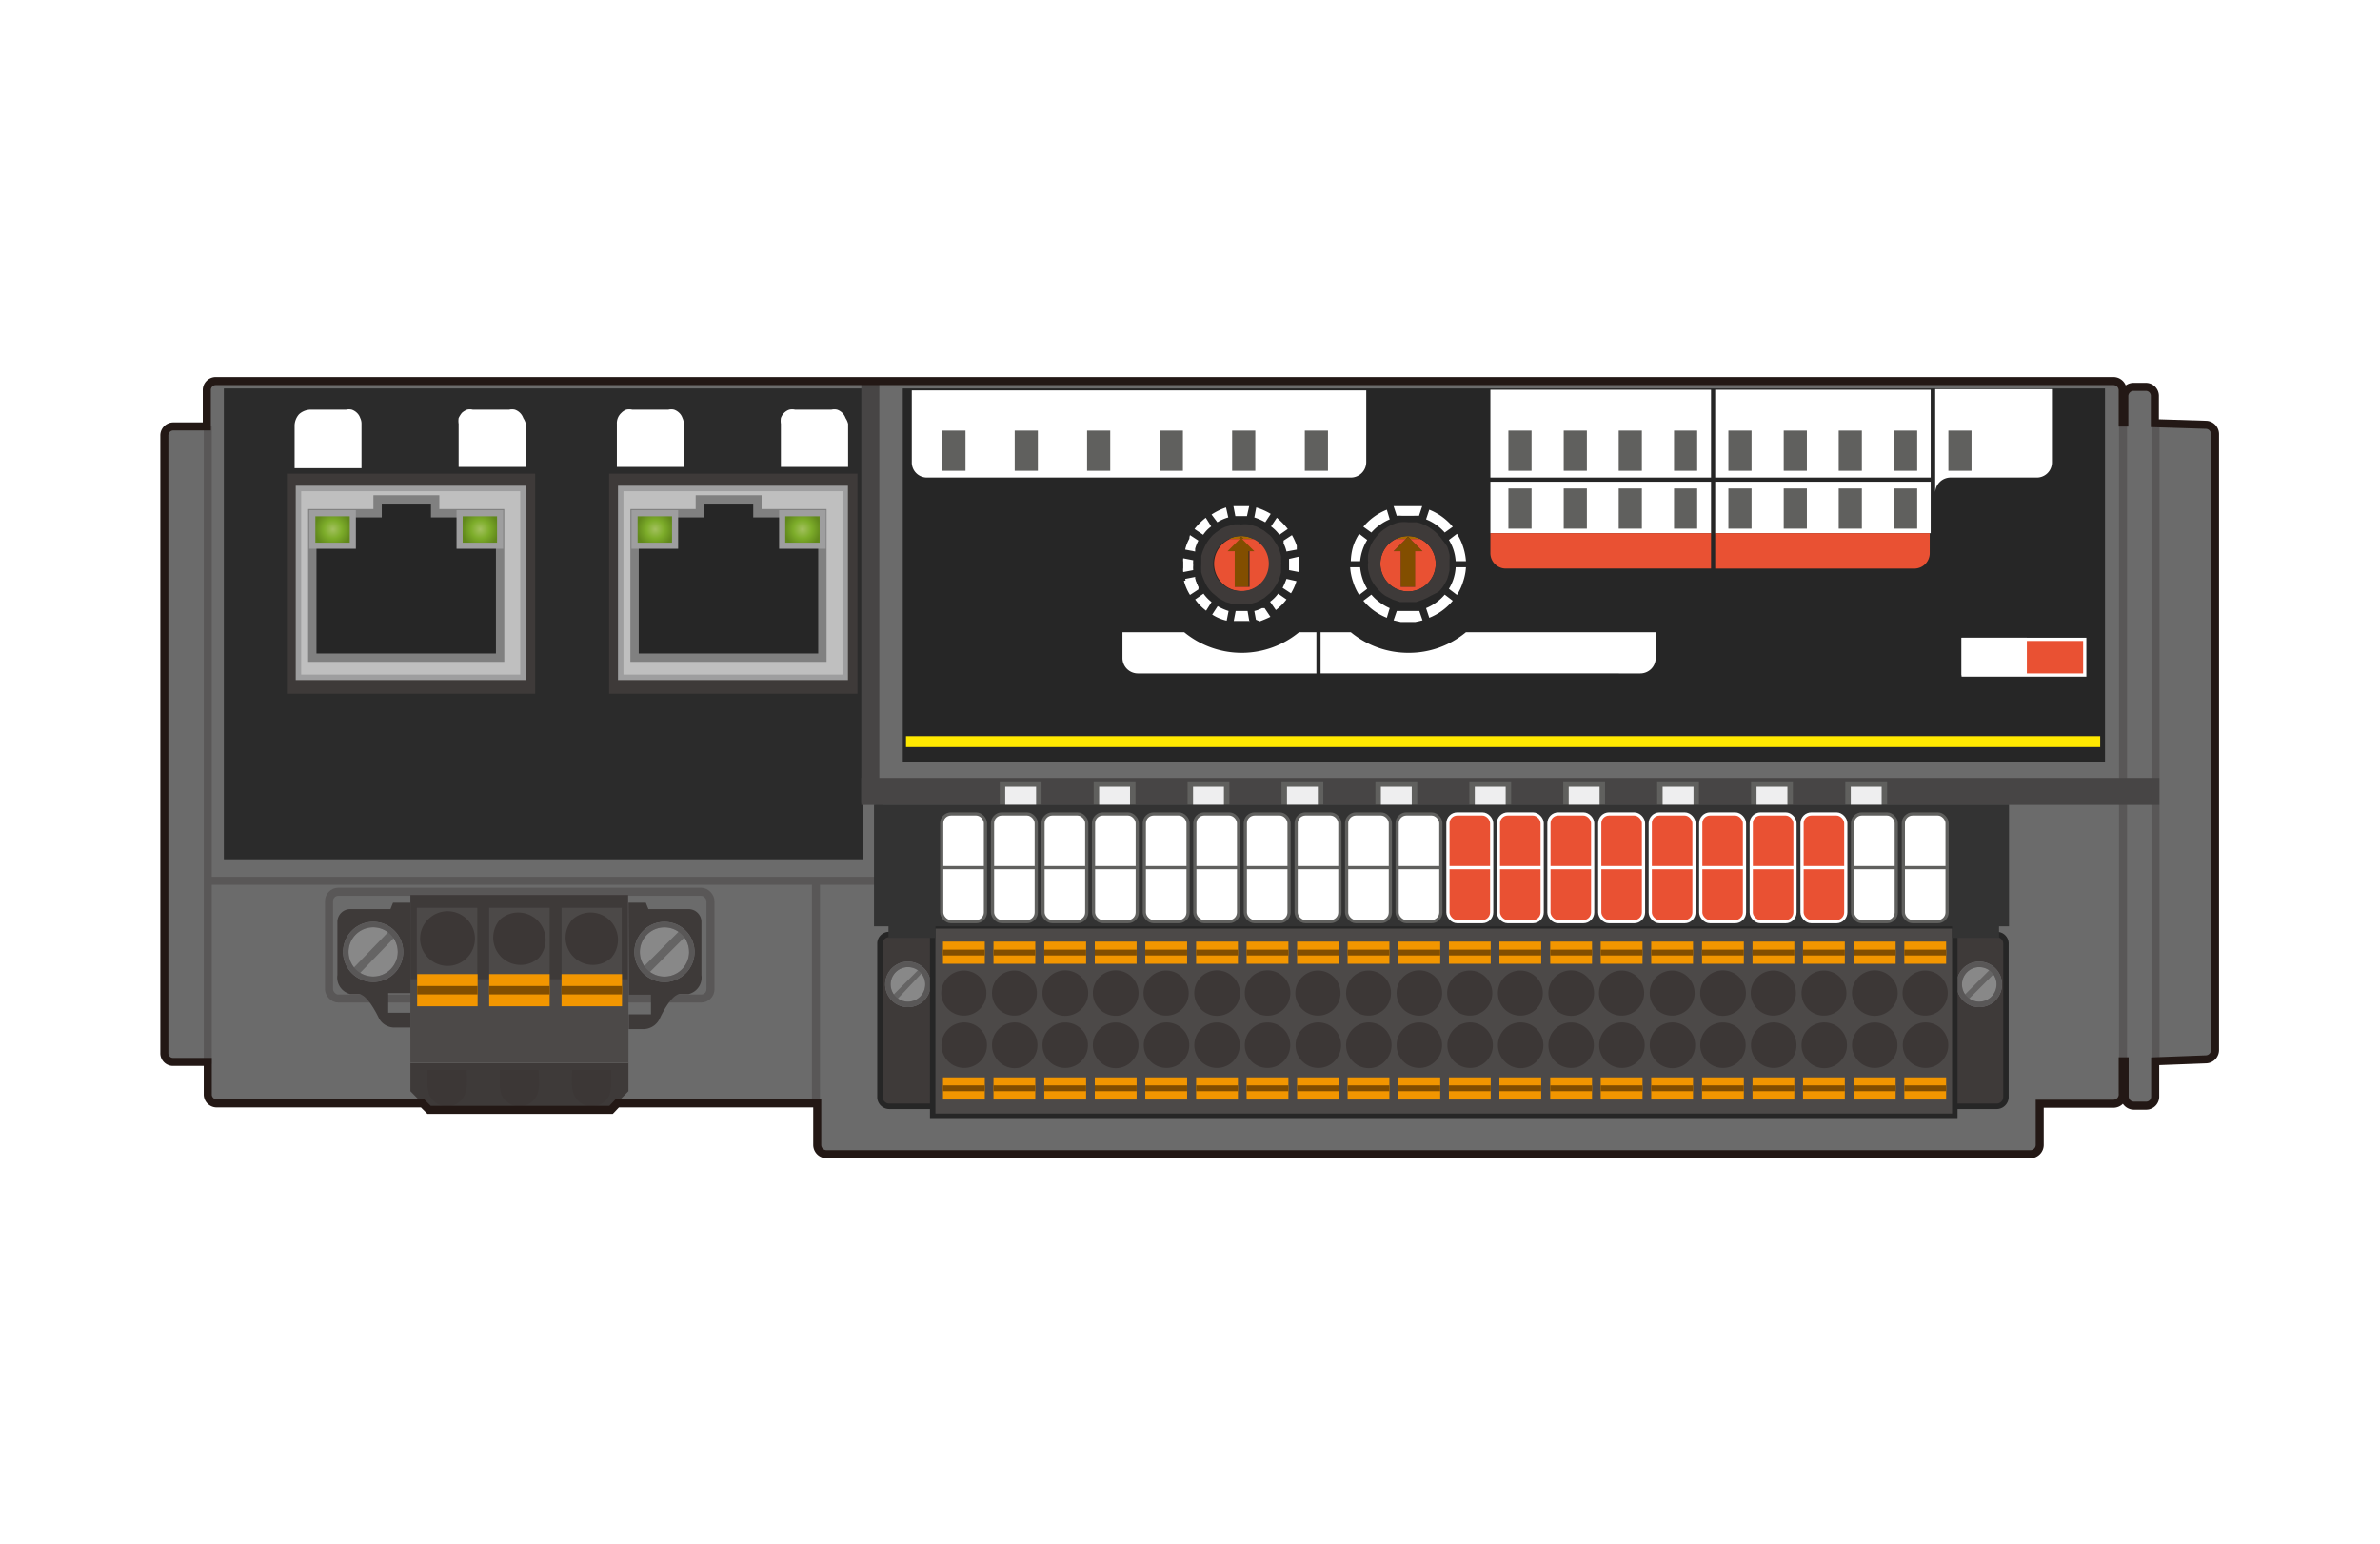 <svg xmlns="http://www.w3.org/2000/svg" xmlns:xlink="http://www.w3.org/1999/xlink" width="74" height="48" viewBox="0 0 74 48"><defs><style>.a,.af,.ai{fill:#fff;}.b{fill:#6b6b6b;}.b,.p,.r,.s,.t,.u{stroke:#9e9e9f;}.b,.p{stroke-width:0.17px;}.c,.g{fill:#3e3a39;}.c,.w{stroke:#262626;}.c,.k,.m,.w,.y,.z{stroke-width:0.17px;}.ah,.d,.m,.x{fill:none;}.d,.m{stroke:#595757;}.d,.x{stroke-width:0.25px;}.e{fill:#2b2b2b;}.f,.q{fill:#262626;}.h{fill:url(#a);}.i,.w{fill:#4c4948;}.j{fill:#3c3736;}.k{fill:#888;stroke:#717071;}.l{fill:#656464;}.n{fill:#f29600;}.o{fill:#824e00;}.p{fill:#bfbfbf;}.q{stroke:gray;stroke-width:0.26px;}.r,.s,.t,.u{stroke-width:0.19px;}.r{fill:url(#b);}.s{fill:url(#c);}.t{fill:url(#d);}.u{fill:url(#e);}.v{fill:#474545;}.x{stroke:#231815;}.y{fill:#eeeeef;}.af,.y{stroke:#60605e;}.z{fill:#333;stroke:#333;}.aa{fill:#ffe900;}.ab{fill:#231815;}.ac{fill:#ab6a00;}.ad,.ag{fill:#e95133;}.ae{fill:#60605e;}.af,.ag,.ah,.ai{stroke-width:0.1px;}.ag,.ah,.ai{stroke:#fff;}</style><linearGradient id="a" x1="-35.39" y1="193.92" x2="-33.73" y2="193.92" gradientTransform="translate(-177.77 -2.24) rotate(-90)" gradientUnits="userSpaceOnUse"><stop offset="0" stop-color="#888"/><stop offset="0.14" stop-color="#656464"/><stop offset="1" stop-color="#595757"/></linearGradient><radialGradient id="b" cx="-927.25" cy="239.06" r="0.57" gradientTransform="translate(-224.13 -910.79) rotate(-90)" gradientUnits="userSpaceOnUse"><stop offset="0.01" stop-color="#a2c05d"/><stop offset="0.5" stop-color="#7dad2a"/><stop offset="1" stop-color="#61881c"/></radialGradient><radialGradient id="c" cx="-927.25" cy="234.48" r="0.57" xlink:href="#b"/><radialGradient id="d" cx="-927.25" cy="249.08" r="0.57" xlink:href="#b"/><radialGradient id="e" cx="-927.25" cy="244.5" r="0.57" xlink:href="#b"/></defs><title>cc-link_ie_safety_rio2</title><rect class="a" width="74" height="48"/><path class="b" d="M68.6,13.21,67,13.16v-.84a.28.28,0,0,0-.28-.29h-.39a.29.29,0,0,0-.28.29v.82H66v-1a.29.29,0,0,0-.29-.29h-59a.28.28,0,0,0-.28.29v1.12H5.39a.28.28,0,0,0-.28.29V32.74a.27.27,0,0,0,.28.28H6.46v1a.28.28,0,0,0,.28.29h6.4l.2.2H19l.19-.2h6.22v1.29a.29.29,0,0,0,.29.29H63.14a.29.29,0,0,0,.28-.29V34.32h2.3A.29.29,0,0,0,66,34V33h.06v1.09a.29.29,0,0,0,.28.29h.39a.28.28,0,0,0,.28-.29V33l1.58-.06a.29.29,0,0,0,.28-.29V13.5A.29.29,0,0,0,68.6,13.21Z"/><path class="c" d="M28.94,34.4H27.65a.29.29,0,0,1-.29-.28V29.34a.28.28,0,0,1,.29-.28h1.29"/><path class="c" d="M60.79,34.4h1.3a.29.29,0,0,0,.28-.28V29.34a.28.28,0,0,0-.28-.28h-1.3"/><rect class="d" x="10.23" y="27.73" width="11.86" height="3.32" rx="0.29" ry="0.29"/><rect class="e" x="6.96" y="12.08" width="19.87" height="14.64"/><rect class="f" x="28.07" y="12.08" width="37.38" height="11.6"/><polygon class="g" points="19.54 33.93 18.96 34.52 13.34 34.52 12.76 33.93 12.76 33.05 19.54 33.05 19.54 33.93"/><rect class="g" x="12.76" y="27.83" width="6.77" height="3.05"/><path class="g" d="M12.76,28.07h-.54l-.08.2H10.88a.4.4,0,0,0-.39.4v1.65a.53.53,0,0,0,.4.59h.26c.29,0,.64.77.64.77a.55.55,0,0,0,.51.27h.46v-.46h-.69v-.61h.69"/><rect class="h" x="12.76" y="31.49" width="6.77" height="1.56"/><polygon class="i" points="14.84 28.23 12.96 28.23 12.96 30.45 12.76 30.45 12.76 33.05 19.54 33.05 19.54 30.45 19.33 30.45 19.33 28.23 17.46 28.23 17.46 30.45 17.09 30.45 17.09 28.23 15.21 28.23 15.21 30.45 14.84 30.45 14.84 28.23"/><path class="j" d="M13.31,28.59a.85.85,0,1,1,0,1.19A.84.84,0,0,1,13.31,28.59Z"/><path class="k" d="M11,29a.85.85,0,1,1,0,1.2A.85.85,0,0,1,11,29Z"/><path class="l" d="M12.32,29.09l-.08-.1-.1-.08L11,30.09l.08.1.1.08Z"/><path class="m" d="M11,29a.85.85,0,1,1,0,1.2A.85.85,0,0,1,11,29Z"/><path class="g" d="M19.54,28.07h.54l.08.2h1.26a.4.4,0,0,1,.39.4v1.65a.53.53,0,0,1-.4.59h-.26c-.3,0-.64.77-.64.77A.57.57,0,0,1,20,32h-.45v-.46h.69v-.61h-.69"/><path class="k" d="M20.06,29a.85.85,0,1,0,1.2,0A.85.85,0,0,0,20.06,29Z"/><path class="l" d="M20.16,30.27l-.1-.08-.08-.1,1.18-1.18.1.08.08.1Z"/><path class="m" d="M20.06,29a.85.85,0,1,0,1.2,0A.85.85,0,0,0,20.06,29Z"/><path class="k" d="M27.79,30.17a.62.62,0,0,0,.88.88.62.62,0,1,0-.88-.88Z"/><path class="l" d="M27.87,31.1l-.08-.05a.35.35,0,0,1-.05-.08l.85-.85.08.05a.35.35,0,0,1,0,.08Z"/><path class="m" d="M27.79,30.17a.62.62,0,0,0,.88.88.62.62,0,1,0-.88-.88Z"/><path class="k" d="M61.1,30.17a.62.62,0,0,0,.88.88.62.62,0,1,0-.88-.88Z"/><path class="l" d="M61.18,31.1l-.08-.05a.35.35,0,0,1-.05-.08l.85-.85.08.05a.35.35,0,0,1,.05.08Z"/><path class="m" d="M61.1,30.17a.62.62,0,0,0,.88.88.62.62,0,1,0-.88-.88Z"/><rect class="n" x="12.97" y="30.29" width="1.88" height="1"/><rect class="o" x="12.97" y="30.66" width="1.88" height="0.26"/><path class="j" d="M15.55,28.59a.85.85,0,0,1,1.2,1.2.85.85,0,0,1-1.2-1.2Z"/><rect class="n" x="15.21" y="30.29" width="1.88" height="1"/><rect class="o" x="15.21" y="30.66" width="1.88" height="0.26"/><path class="j" d="M17.8,28.59a.85.85,0,0,1,1.2,1.2.85.85,0,0,1-1.2-1.2Z"/><rect class="n" x="17.46" y="30.29" width="1.88" height="1"/><rect class="o" x="17.46" y="30.66" width="1.88" height="0.26"/><path class="j" d="M16.75,33.27c0,.31.08.7-.17.95a.6.6,0,0,1-.86,0c-.16-.15-.14-.23-.18-.43v-.52Z"/><path class="j" d="M14.51,33.27c0,.31.07.7-.18.95a.6.6,0,0,1-.86,0c-.15-.15-.14-.23-.18-.43v-.52Z"/><path class="j" d="M17.79,33.27c0,.31-.07.7.18.95a.6.6,0,0,0,.86,0c.15-.15.14-.23.17-.43v-.52Z"/><rect class="g" x="8.92" y="14.73" width="7.72" height="6.84"/><rect class="p" x="9.28" y="15.19" width="6.98" height="5.87"/><polygon class="q" points="11.74 15.53 11.74 15.96 9.71 15.96 9.71 20.45 15.55 20.45 15.55 15.96 13.53 15.96 13.53 15.53 11.74 15.53"/><rect class="r" x="14.29" y="15.96" width="1.26" height="1.01"/><rect class="s" x="9.71" y="15.96" width="1.26" height="1.01"/><rect class="g" x="18.94" y="14.73" width="7.72" height="6.84"/><rect class="p" x="19.3" y="15.19" width="6.98" height="5.87"/><polygon class="q" points="21.76 15.53 21.76 15.96 19.73 15.96 19.73 20.45 25.57 20.45 25.57 15.96 23.55 15.96 23.55 15.53 21.76 15.53"/><rect class="t" x="24.32" y="15.96" width="1.26" height="1.01"/><rect class="u" x="19.73" y="15.96" width="1.26" height="1.01"/><line class="d" x1="6.46" y1="13.24" x2="6.46" y2="33.08"/><polyline class="d" points="6.51 27.39 27.34 27.39 27.34 24.98"/><line class="d" x1="25.37" y1="27.4" x2="25.37" y2="34.32"/><line class="d" x1="66.01" y1="13.13" x2="66.01" y2="32.97"/><line class="d" x1="67.02" y1="13.14" x2="67.02" y2="32.97"/><rect class="v" x="26.78" y="11.8" width="0.56" height="13.17"/><rect class="v" x="26.78" y="24.19" width="40.36" height="0.84"/><rect class="w" x="29" y="28.79" width="31.78" height="5.92"/><path class="x" d="M68.6,13.21,67,13.16v-.84a.28.28,0,0,0-.28-.29h-.38a.29.29,0,0,0-.29.29v.82H66v-1a.29.29,0,0,0-.29-.29h-59a.28.28,0,0,0-.28.29v1.12H5.39a.28.28,0,0,0-.28.29V32.74a.27.27,0,0,0,.28.28H6.46v1a.28.28,0,0,0,.28.29h6.4l.2.2H19l.19-.2h6.22v1.29a.29.29,0,0,0,.29.29H63.14a.29.29,0,0,0,.28-.29V34.32h2.3A.29.29,0,0,0,66,34V33h.06v1.09a.29.29,0,0,0,.29.29h.38a.28.28,0,0,0,.28-.29V33l1.58-.06a.29.29,0,0,0,.28-.29V13.5A.29.29,0,0,0,68.6,13.21Z"/><rect class="y" x="31.17" y="24.38" width="1.13" height="1.66"/><rect class="y" x="34.09" y="24.38" width="1.13" height="1.66"/><rect class="y" x="37.01" y="24.38" width="1.13" height="1.66"/><rect class="y" x="39.93" y="24.38" width="1.13" height="1.66"/><rect class="y" x="42.85" y="24.38" width="1.13" height="1.66"/><rect class="y" x="45.77" y="24.38" width="1.13" height="1.66"/><rect class="y" x="48.69" y="24.38" width="1.13" height="1.66"/><rect class="y" x="51.61" y="24.38" width="1.13" height="1.66"/><rect class="y" x="54.53" y="24.38" width="1.13" height="1.66"/><rect class="y" x="57.46" y="24.38" width="1.13" height="1.66"/><polygon class="z" points="27.26 25.11 27.26 28.72 27.71 28.72 27.71 29.08 29 29.08 29 28.72 60.78 28.72 60.78 29.08 62.07 29.08 62.07 28.72 62.38 28.72 62.38 25.11 27.26 25.11"/><rect class="aa" x="28.17" y="22.89" width="37.13" height="0.34"/><path class="a" d="M28.35,12.14v2.23a.47.47,0,0,0,.47.48H42a.48.48,0,0,0,.48-.48V12.14Z"/><path class="a" d="M11.2,13a.39.39,0,0,0-.1-.16.44.44,0,0,0-.16-.1.37.37,0,0,0-.18,0H9.64a.55.55,0,0,0-.34.14.55.55,0,0,0-.14.34v1.34h2.08V13.18A.39.39,0,0,0,11.2,13Z"/><path class="a" d="M16.27,13a.42.42,0,0,0-.26-.26.39.39,0,0,0-.18,0H14.7a.39.39,0,0,0-.18,0,.54.54,0,0,0-.16.1.86.86,0,0,0-.1.16.58.58,0,0,0,0,.18v1.34h2.09V13.18A.58.58,0,0,0,16.27,13Z"/><path class="a" d="M21.22,13a.39.39,0,0,0-.1-.16.44.44,0,0,0-.16-.1.37.37,0,0,0-.18,0H19.66a.43.43,0,0,0-.19,0,.4.4,0,0,0-.15.1.43.43,0,0,0-.14.34v1.34h2.08V13.18A.39.39,0,0,0,21.22,13Z"/><path class="a" d="M26.29,13a.42.42,0,0,0-.26-.26.39.39,0,0,0-.18,0H24.72a.39.39,0,0,0-.18,0,.42.42,0,0,0-.26.26.58.58,0,0,0,0,.18v1.34h2.09V13.18A.58.58,0,0,0,26.29,13Z"/><path class="a" d="M45.49,18.09a1.69,1.69,0,0,1-.19.41l-.25-.19a1.43,1.43,0,0,0,.21-.67h.32A1.71,1.71,0,0,1,45.49,18.09Z"/><path class="a" d="M45.49,17a1.8,1.8,0,0,1,.09.45h-.32a1.42,1.42,0,0,0-.21-.66l.25-.19A1.62,1.62,0,0,1,45.49,17Z"/><path class="ab" d="M45,17.64v0Z"/><path class="a" d="M44.44,15.85a1.84,1.84,0,0,1,.73.53l-.25.18a1.5,1.5,0,0,0-.58-.41Z"/><path class="a" d="M45.17,18.68a1.84,1.84,0,0,1-.73.53l-.1-.3a1.52,1.52,0,0,0,.58-.42Z"/><path class="ac" d="M43.85,16.76l-.07-.07-.07.07H43.4a.85.85,0,0,1,.76,0Z"/><polygon class="o" points="44.01 17.14 44.01 18.25 43.55 18.25 43.55 17.14 43.33 17.14 43.71 16.76 43.78 16.69 43.85 16.76 44.23 17.14 44.01 17.14"/><path class="a" d="M44,15.74l.22,0-.1.3a1,1,0,0,0-.17,0H43.6a.86.86,0,0,0-.17,0l-.1-.3.22,0,.12,0h.22Z"/><path class="ad" d="M44,18.25V17.14h.23l-.38-.38h.31a.86.86,0,1,1-.76,0h.31l-.38.38h.22v1.11Z"/><path class="a" d="M44.13,19l.1.29-.22.05h-.46l-.22-.05.1-.29.17,0H44Z"/><path class="g" d="M44.64,17.53a.86.86,0,0,0-.48-.77h0a.85.85,0,0,0-.76,0h0a.86.86,0,1,0,1.24.77Zm-.16,1a1.51,1.51,0,0,1-.22.11l-.23.08-.25,0-.25,0-.23-.08-.22-.11a1,1,0,0,1-.19-.16,1.46,1.46,0,0,1-.16-.19.94.94,0,0,1-.12-.22,2.17,2.17,0,0,1-.07-.24,1,1,0,0,1,0-.24,1,1,0,0,1,0-.25,2.17,2.17,0,0,1,.07-.24,1.19,1.19,0,0,1,.12-.22c.05-.06.1-.13.16-.19a1,1,0,0,1,.19-.15.94.94,0,0,1,.22-.12.88.88,0,0,1,.23-.07,1.07,1.07,0,0,1,.25,0l.25,0a.88.88,0,0,1,.23.07.94.94,0,0,1,.22.12,1.39,1.39,0,0,1,.19.15,1.35,1.35,0,0,1,.16.19A2.39,2.39,0,0,1,45,17a2.17,2.17,0,0,1,.07.24.88.88,0,0,1,0,.16v.2c0,.05,0,.09,0,.13A2.17,2.17,0,0,1,45,18a1.55,1.55,0,0,1-.12.22,1,1,0,0,1-.16.19Z"/><path class="a" d="M43.21,16.15a1.54,1.54,0,0,0-.57.41l-.25-.18a1.84,1.84,0,0,1,.73-.53Z"/><path class="a" d="M42.64,18.49a1.57,1.57,0,0,0,.57.42l-.09.3a1.84,1.84,0,0,1-.73-.53Z"/><path class="a" d="M42.26,18.5a1.69,1.69,0,0,1-.19-.41,1.71,1.71,0,0,1-.09-.45h.31a1.56,1.56,0,0,0,.22.67Z"/><path class="a" d="M42.07,17a1.62,1.62,0,0,1,.19-.4l.25.19a1.57,1.57,0,0,0-.22.66H42A1.8,1.8,0,0,1,42.07,17Z"/><path class="a" d="M40.39,17.66c0,.05,0,.09,0,.13l-.31-.06c0-.05,0-.1,0-.15v-.2l.3-.07a.41.41,0,0,1,0,.11.09.09,0,0,1,0,0v.12S40.39,17.64,40.39,17.66Z"/><path class="a" d="M40,17.15a1.06,1.06,0,0,0-.09-.25l0-.09.26-.17a2,2,0,0,1,.15.33l0,.12Z"/><path class="a" d="M40.14,18.45l-.26-.17A2.56,2.56,0,0,0,40,18L40,18l.31.07A1.66,1.66,0,0,1,40.14,18.45Z"/><path class="ab" d="M39.85,17.59v0S39.85,17.58,39.85,17.59Z"/><path class="ab" d="M39.85,17.64v0Z"/><path class="a" d="M40,18.64a1.72,1.72,0,0,1-.33.33l-.18-.26a1.18,1.18,0,0,0,.25-.25Z"/><path class="a" d="M39.7,16.1a2.26,2.26,0,0,1,.34.35l-.26.18a1.28,1.28,0,0,0-.26-.26Z"/><path class="a" d="M39,16.09l.06-.31a2,2,0,0,1,.45.2l-.17.26A1.68,1.68,0,0,0,39,16.09Z"/><path class="a" d="M39.05,19.27,39,19a1,1,0,0,0,.24-.09l.08,0,.18.27a3.27,3.27,0,0,1-.33.14Z"/><path class="ac" d="M38.59,16.67a.79.79,0,0,1,.38.09h-.31l-.07-.07-.07.07h-.31A.79.79,0,0,1,38.59,16.67Z"/><path class="a" d="M38.84,15.74l-.07.31h-.36l-.06-.31h.49Z"/><polygon class="o" points="38.66 16.76 39.04 17.14 38.82 17.14 38.82 18.25 38.37 18.25 38.37 17.14 38.14 17.14 38.52 16.76 38.59 16.69 38.66 16.76"/><path class="ad" d="M39,17.14l-.38-.38H39a.85.85,0,0,1-.38,1.62.85.85,0,0,1-.38-1.62h.31l-.38.38h.22v1.11h.46V17.14Z"/><path class="a" d="M38.12,15.78l.07.31a1.3,1.3,0,0,0-.34.15L37.67,16A2,2,0,0,1,38.12,15.78Z"/><path class="a" d="M37.66,16.37a1,1,0,0,0-.25.26l-.27-.18a1.93,1.93,0,0,1,.35-.35Z"/><path class="g" d="M39.45,17.53a.85.85,0,0,0-.48-.77.85.85,0,0,0-.76,0,.85.85,0,0,0,.38,1.62A.85.85,0,0,0,39.45,17.53Zm-.86,1.26-.24,0-.24-.07-.22-.12-.19-.16a1.46,1.46,0,0,1-.16-.19,1.51,1.51,0,0,1-.11-.22,1.27,1.27,0,0,1-.08-.23,2.29,2.29,0,0,1,0-.25v-.08c0-.1,0-.14,0-.17a1.13,1.13,0,0,1,.08-.24,1.39,1.39,0,0,1,.11-.21,1.56,1.56,0,0,1,.16-.2,1.39,1.39,0,0,1,.19-.15.94.94,0,0,1,.22-.12l.24-.07a1,1,0,0,1,.24,0,1,1,0,0,1,.25,0l.24.07.22.12.19.15a1,1,0,0,1,.15.2.88.88,0,0,1,.12.21,1.09,1.09,0,0,1,.07.24,1.11,1.11,0,0,1,0,.17.22.22,0,0,1,0,.08v.11c0,.06,0,.1,0,.14a1.19,1.19,0,0,1-.07.23.94.94,0,0,1-.12.22.9.9,0,0,1-.15.19l-.19.16-.22.12-.24.07Z"/><path class="a" d="M37,16.64l.26.17a1.3,1.3,0,0,0-.1.25l0,.09-.31-.06a1.26,1.26,0,0,1,.13-.34A.37.37,0,0,1,37,16.64Z"/><path class="a" d="M38.85,19.35,38.79,19h-.37l-.06.31h.49Z"/><path class="a" d="M38.14,19.3l.06-.3a1.75,1.75,0,0,1-.34-.15l-.17.26A1.39,1.39,0,0,0,38.14,19.3Z"/><path class="a" d="M37.67,18.72a1.24,1.24,0,0,1-.25-.26l-.26.18a1.61,1.61,0,0,0,.34.35Z"/><path class="a" d="M37,18.45l.26-.17a2.6,2.6,0,0,1-.1-.25l0-.09-.31.06a1.26,1.26,0,0,0,.13.34A.37.37,0,0,0,37,18.45Z"/><path class="a" d="M37.16,18a1.86,1.86,0,0,0,.1.25.3.3,0,0,1,0,.08l-.26.17a1.58,1.58,0,0,1-.19-.44Z"/><path class="a" d="M37.1,17.58a.77.77,0,0,0,0,.15l-.31.06a.51.51,0,0,1,0-.13v-.07s0,0,0-.06,0,0,0-.06v0a.41.41,0,0,1,0-.11l.31.06a.92.92,0,0,0,0,.16Z"/><path class="a" d="M38.61,20.3a2.82,2.82,0,0,1-1.79-.64H34.9v.8a.48.48,0,0,0,.48.48h5.55V19.66h-.54A2.81,2.81,0,0,1,38.61,20.3Z"/><path class="a" d="M45.58,19.66a2.77,2.77,0,0,1-1.78.64A2.82,2.82,0,0,1,42,19.66h-.94v1.28H51a.48.48,0,0,0,.48-.48v-.8Z"/><rect class="a" x="46.34" y="12.12" width="6.86" height="2.73"/><rect class="a" x="53.33" y="12.12" width="6.7" height="2.73"/><path class="a" d="M60.66,14.85h2.66a.47.47,0,0,0,.48-.48V12.1H60.17v3.21A.48.48,0,0,1,60.66,14.85Z"/><rect class="a" x="53.33" y="14.98" width="6.7" height="1.6"/><path class="ad" d="M53.33,16.58v1.1h6.22A.48.48,0,0,0,60,17.2v-.62Z"/><rect class="a" x="46.34" y="14.98" width="6.86" height="1.6"/><path class="ad" d="M46.34,16.58v.62a.48.48,0,0,0,.48.48H53.2v-1.1Z"/><rect class="ae" x="46.9" y="13.39" width="0.72" height="1.25"/><rect class="ae" x="29.3" y="13.39" width="0.72" height="1.25"/><rect class="ae" x="31.55" y="13.39" width="0.72" height="1.25"/><rect class="ae" x="33.8" y="13.39" width="0.72" height="1.25"/><rect class="ae" x="36.06" y="13.39" width="0.72" height="1.25"/><rect class="ae" x="38.31" y="13.39" width="0.72" height="1.25"/><rect class="ae" x="40.57" y="13.39" width="0.72" height="1.25"/><rect class="ae" x="46.9" y="15.19" width="0.72" height="1.25"/><rect class="ae" x="48.62" y="13.39" width="0.72" height="1.25"/><rect class="ae" x="48.62" y="15.19" width="0.72" height="1.25"/><rect class="ae" x="50.33" y="13.39" width="0.72" height="1.25"/><rect class="ae" x="50.33" y="15.19" width="0.72" height="1.25"/><rect class="ae" x="52.05" y="13.39" width="0.72" height="1.25"/><rect class="ae" x="52.05" y="15.19" width="0.72" height="1.25"/><rect class="ae" x="53.74" y="13.39" width="0.72" height="1.25"/><rect class="ae" x="53.74" y="15.19" width="0.72" height="1.25"/><rect class="ae" x="55.46" y="13.39" width="0.72" height="1.25"/><rect class="ae" x="55.46" y="15.19" width="0.72" height="1.25"/><rect class="ae" x="57.17" y="13.39" width="0.72" height="1.25"/><rect class="ae" x="57.17" y="15.19" width="0.72" height="1.25"/><rect class="ae" x="58.89" y="13.39" width="0.72" height="1.25"/><rect class="ae" x="60.58" y="13.39" width="0.72" height="1.25"/><rect class="ae" x="58.89" y="15.19" width="0.72" height="1.25"/><path class="j" d="M29.48,30.38a.7.7,0,1,1,0,1A.69.69,0,0,1,29.48,30.38Z"/><path class="j" d="M29.48,32a.7.7,0,1,1,1,1,.7.7,0,0,1-1-1Z"/><rect class="n" x="29.32" y="29.28" width="1.3" height="0.69"/><rect class="o" x="29.32" y="29.53" width="1.3" height="0.18"/><rect class="n" x="29.32" y="33.5" width="1.3" height="0.69"/><rect class="o" x="29.32" y="33.75" width="1.3" height="0.18"/><path class="j" d="M31.05,30.38a.7.7,0,1,1,0,1A.71.71,0,0,1,31.05,30.38Z"/><path class="j" d="M31.05,32a.7.7,0,1,1,1,1,.69.69,0,0,1-1,0A.71.71,0,0,1,31.05,32Z"/><rect class="n" x="30.89" y="29.28" width="1.3" height="0.69"/><rect class="o" x="30.89" y="29.53" width="1.3" height="0.18"/><rect class="n" x="30.89" y="33.5" width="1.3" height="0.69"/><rect class="o" x="30.89" y="33.75" width="1.3" height="0.18"/><path class="j" d="M32.62,30.38a.71.71,0,0,1,1,0,.69.69,0,0,1,0,1,.7.7,0,1,1-1-1Z"/><path class="j" d="M32.62,32a.71.71,0,0,1,1,0,.7.7,0,0,1-1,1A.71.71,0,0,1,32.62,32Z"/><rect class="n" x="32.47" y="29.28" width="1.3" height="0.69"/><rect class="o" x="32.47" y="29.53" width="1.3" height="0.18"/><rect class="n" x="32.47" y="33.5" width="1.3" height="0.69"/><rect class="o" x="32.47" y="33.75" width="1.3" height="0.18"/><path class="j" d="M34.19,30.38a.71.71,0,0,1,1,0,.7.7,0,0,1,0,1,.71.71,0,0,1-1,0A.7.7,0,0,1,34.19,30.38Z"/><path class="j" d="M34.19,32a.71.71,0,0,1,1,0,.7.7,0,0,1,0,1,.69.69,0,0,1-1,0A.7.7,0,0,1,34.19,32Z"/><rect class="n" x="34.04" y="29.28" width="1.3" height="0.69"/><rect class="o" x="34.04" y="29.53" width="1.3" height="0.18"/><rect class="n" x="34.04" y="33.5" width="1.3" height="0.69"/><rect class="o" x="34.04" y="33.75" width="1.3" height="0.18"/><path class="j" d="M35.77,30.38a.7.7,0,1,1,0,1A.69.69,0,0,1,35.77,30.38Z"/><path class="j" d="M35.77,32a.7.7,0,1,1,1,1,.7.7,0,0,1-1-1Z"/><rect class="n" x="35.61" y="29.28" width="1.3" height="0.69"/><rect class="o" x="35.61" y="29.53" width="1.3" height="0.18"/><rect class="n" x="35.61" y="33.5" width="1.3" height="0.69"/><rect class="o" x="35.61" y="33.75" width="1.3" height="0.18"/><path class="j" d="M37.34,30.38a.71.71,0,0,1,1,0,.69.69,0,0,1,0,1,.7.7,0,0,1-1-1Z"/><path class="j" d="M37.34,32a.71.71,0,0,1,1,0,.7.7,0,0,1-1,1A.71.71,0,0,1,37.34,32Z"/><rect class="n" x="37.19" y="29.28" width="1.3" height="0.69"/><rect class="o" x="37.19" y="29.53" width="1.3" height="0.18"/><rect class="n" x="37.19" y="33.5" width="1.3" height="0.69"/><rect class="o" x="37.19" y="33.75" width="1.3" height="0.18"/><path class="j" d="M38.91,30.38a.71.71,0,0,1,1,0,.7.7,0,0,1,0,1,.72.72,0,0,1-1,0A.71.71,0,0,1,38.91,30.38Z"/><path class="j" d="M38.91,32a.71.71,0,0,1,1,0,.7.7,0,1,1-1,1A.71.71,0,0,1,38.91,32Z"/><rect class="n" x="38.76" y="29.28" width="1.3" height="0.69"/><rect class="o" x="38.76" y="29.53" width="1.3" height="0.18"/><rect class="n" x="38.76" y="33.5" width="1.3" height="0.69"/><rect class="o" x="38.76" y="33.75" width="1.3" height="0.18"/><path class="j" d="M40.49,30.38a.7.7,0,1,1,0,1A.69.69,0,0,1,40.49,30.38Z"/><path class="j" d="M40.49,32a.7.7,0,1,1,1,1,.7.7,0,0,1-1-1Z"/><rect class="n" x="40.33" y="29.28" width="1.3" height="0.69"/><rect class="o" x="40.33" y="29.53" width="1.3" height="0.18"/><rect class="n" x="40.33" y="33.5" width="1.3" height="0.69"/><rect class="o" x="40.33" y="33.75" width="1.3" height="0.18"/><path class="j" d="M42.06,30.38a.7.7,0,1,1,0,1A.71.71,0,0,1,42.06,30.38Z"/><path class="j" d="M42.06,32a.7.7,0,1,1,1,1,.69.69,0,0,1-1,0A.71.71,0,0,1,42.06,32Z"/><rect class="n" x="41.9" y="29.28" width="1.3" height="0.69"/><rect class="o" x="41.9" y="29.53" width="1.3" height="0.18"/><rect class="n" x="41.9" y="33.5" width="1.3" height="0.69"/><rect class="o" x="41.9" y="33.75" width="1.3" height="0.18"/><path class="j" d="M43.63,30.38a.71.71,0,0,1,1,0,.7.7,0,0,1,0,1,.72.72,0,0,1-1,0A.71.71,0,0,1,43.63,30.38Z"/><path class="j" d="M43.63,32a.71.71,0,0,1,1,0,.7.7,0,1,1-1,1A.71.71,0,0,1,43.63,32Z"/><rect class="n" x="43.48" y="29.28" width="1.3" height="0.69"/><rect class="o" x="43.48" y="29.53" width="1.3" height="0.18"/><rect class="n" x="43.48" y="33.5" width="1.3" height="0.69"/><rect class="o" x="43.48" y="33.75" width="1.3" height="0.18"/><path class="j" d="M45.21,30.38a.7.7,0,1,1,0,1A.69.69,0,0,1,45.21,30.38Z"/><path class="j" d="M45.21,32a.7.7,0,0,1,1,1,.7.7,0,0,1-1-1Z"/><rect class="n" x="45.05" y="29.28" width="1.3" height="0.69"/><rect class="o" x="45.05" y="29.53" width="1.3" height="0.18"/><rect class="n" x="45.05" y="33.5" width="1.3" height="0.69"/><rect class="o" x="45.05" y="33.75" width="1.3" height="0.18"/><path class="j" d="M46.78,30.38a.7.7,0,1,1,0,1A.71.71,0,0,1,46.78,30.38Z"/><path class="j" d="M46.78,32a.7.7,0,1,1,1,1,.69.69,0,0,1-1,0A.71.71,0,0,1,46.78,32Z"/><rect class="n" x="46.62" y="29.28" width="1.3" height="0.69"/><rect class="o" x="46.62" y="29.53" width="1.3" height="0.18"/><rect class="n" x="46.62" y="33.5" width="1.3" height="0.69"/><rect class="o" x="46.62" y="33.75" width="1.3" height="0.18"/><path class="j" d="M48.35,30.38a.71.71,0,0,1,1,0,.69.69,0,0,1,0,1,.7.7,0,1,1-1-1Z"/><path class="j" d="M48.35,32a.71.71,0,0,1,1,0,.7.7,0,0,1-1,1A.71.71,0,0,1,48.35,32Z"/><rect class="n" x="48.2" y="29.28" width="1.3" height="0.69"/><rect class="o" x="48.2" y="29.53" width="1.3" height="0.18"/><rect class="n" x="48.2" y="33.5" width="1.3" height="0.69"/><rect class="o" x="48.2" y="33.75" width="1.3" height="0.18"/><path class="j" d="M49.93,30.38a.7.7,0,1,1,0,1A.69.69,0,0,1,49.93,30.38Z"/><path class="j" d="M49.93,32a.7.7,0,0,1,1,1,.7.7,0,0,1-1-1Z"/><rect class="n" x="49.77" y="29.28" width="1.3" height="0.69"/><rect class="o" x="49.77" y="29.53" width="1.3" height="0.18"/><rect class="n" x="49.77" y="33.5" width="1.3" height="0.69"/><rect class="o" x="49.77" y="33.75" width="1.3" height="0.18"/><path class="j" d="M51.5,30.38a.7.7,0,1,1,0,1A.71.71,0,0,1,51.5,30.38Z"/><path class="j" d="M51.5,32a.7.7,0,1,1,1,1,.69.69,0,0,1-1,0A.71.71,0,0,1,51.5,32Z"/><rect class="n" x="51.34" y="29.28" width="1.3" height="0.69"/><rect class="o" x="51.34" y="29.53" width="1.3" height="0.18"/><rect class="n" x="51.34" y="33.5" width="1.3" height="0.69"/><rect class="o" x="51.34" y="33.75" width="1.3" height="0.18"/><path class="j" d="M53.07,30.38a.71.71,0,0,1,1,0,.69.69,0,0,1,0,1,.7.7,0,1,1-1-1Z"/><path class="j" d="M53.07,32a.71.71,0,0,1,1,0,.7.7,0,0,1-1,1A.71.71,0,0,1,53.07,32Z"/><rect class="n" x="52.92" y="29.28" width="1.3" height="0.69"/><rect class="o" x="52.92" y="29.53" width="1.3" height="0.18"/><rect class="n" x="52.92" y="33.5" width="1.3" height="0.69"/><rect class="o" x="52.92" y="33.75" width="1.3" height="0.18"/><path class="j" d="M54.65,30.38a.7.7,0,1,1,0,1A.69.69,0,0,1,54.65,30.38Z"/><path class="j" d="M54.65,32a.7.7,0,0,1,1,1,.7.7,0,0,1-1-1Z"/><rect class="n" x="54.49" y="29.28" width="1.3" height="0.69"/><rect class="o" x="54.49" y="29.53" width="1.3" height="0.18"/><rect class="n" x="54.49" y="33.5" width="1.3" height="0.69"/><rect class="o" x="54.49" y="33.75" width="1.3" height="0.18"/><path class="j" d="M56.22,30.38a.7.7,0,1,1,0,1A.71.71,0,0,1,56.22,30.38Z"/><path class="j" d="M56.22,32a.7.7,0,1,1,1,1,.69.69,0,0,1-1,0A.71.71,0,0,1,56.22,32Z"/><rect class="n" x="56.06" y="29.28" width="1.3" height="0.69"/><rect class="o" x="56.06" y="29.53" width="1.3" height="0.18"/><rect class="n" x="56.06" y="33.5" width="1.3" height="0.69"/><rect class="o" x="56.06" y="33.75" width="1.3" height="0.18"/><path class="j" d="M57.79,30.38a.71.71,0,0,1,1,0,.69.69,0,0,1,0,1,.7.7,0,1,1-1-1Z"/><path class="j" d="M57.79,32a.71.71,0,0,1,1,0,.7.7,0,0,1-1,1A.71.71,0,0,1,57.79,32Z"/><rect class="n" x="57.64" y="29.28" width="1.3" height="0.69"/><rect class="o" x="57.64" y="29.53" width="1.3" height="0.18"/><rect class="n" x="57.64" y="33.5" width="1.3" height="0.69"/><rect class="o" x="57.64" y="33.75" width="1.3" height="0.18"/><path class="j" d="M59.37,30.38a.7.7,0,1,1,0,1A.69.69,0,0,1,59.37,30.38Z"/><path class="j" d="M59.37,32a.7.7,0,0,1,1,1,.7.7,0,0,1-1-1Z"/><rect class="n" x="59.21" y="29.28" width="1.3" height="0.69"/><rect class="o" x="59.21" y="29.53" width="1.3" height="0.18"/><rect class="n" x="59.21" y="33.5" width="1.3" height="0.69"/><rect class="o" x="59.21" y="33.75" width="1.3" height="0.18"/><rect class="af" x="29.28" y="25.31" width="1.36" height="3.35" rx="0.29" ry="0.29"/><line class="af" x1="29.28" y1="26.98" x2="30.63" y2="26.98"/><rect class="af" x="30.86" y="25.31" width="1.36" height="3.35" rx="0.29" ry="0.29"/><line class="af" x1="30.86" y1="26.98" x2="32.21" y2="26.98"/><rect class="af" x="32.43" y="25.31" width="1.36" height="3.35" rx="0.29" ry="0.29"/><line class="af" x1="32.43" y1="26.98" x2="33.78" y2="26.98"/><rect class="af" x="34" y="25.31" width="1.36" height="3.35" rx="0.29" ry="0.29"/><line class="af" x1="34" y1="26.98" x2="35.35" y2="26.98"/><rect class="af" x="35.58" y="25.31" width="1.36" height="3.35" rx="0.29" ry="0.29"/><line class="af" x1="35.58" y1="26.98" x2="36.93" y2="26.98"/><rect class="af" x="37.15" y="25.31" width="1.36" height="3.35" rx="0.29" ry="0.29"/><line class="af" x1="37.15" y1="26.98" x2="38.5" y2="26.98"/><rect class="af" x="38.72" y="25.31" width="1.36" height="3.35" rx="0.29" ry="0.29"/><line class="af" x1="38.72" y1="26.98" x2="40.07" y2="26.98"/><rect class="af" x="40.3" y="25.31" width="1.36" height="3.35" rx="0.29" ry="0.29"/><line class="af" x1="40.3" y1="26.98" x2="41.64" y2="26.98"/><rect class="af" x="41.87" y="25.31" width="1.36" height="3.35" rx="0.29" ry="0.29"/><line class="af" x1="41.87" y1="26.98" x2="43.22" y2="26.98"/><rect class="af" x="43.44" y="25.31" width="1.36" height="3.35" rx="0.29" ry="0.29"/><line class="af" x1="43.44" y1="26.98" x2="44.79" y2="26.98"/><rect class="ag" x="45.02" y="25.31" width="1.36" height="3.35" rx="0.29" ry="0.29"/><line class="ah" x1="45.02" y1="26.98" x2="46.36" y2="26.98"/><rect class="ag" x="46.59" y="25.31" width="1.36" height="3.35" rx="0.29" ry="0.29"/><line class="ah" x1="46.59" y1="26.98" x2="47.94" y2="26.98"/><rect class="ag" x="48.16" y="25.31" width="1.36" height="3.35" rx="0.29" ry="0.29"/><line class="ah" x1="48.16" y1="26.98" x2="49.51" y2="26.98"/><rect class="ag" x="49.74" y="25.31" width="1.36" height="3.35" rx="0.29" ry="0.29"/><line class="ah" x1="49.74" y1="26.98" x2="51.08" y2="26.98"/><rect class="ag" x="51.31" y="25.31" width="1.36" height="3.35" rx="0.29" ry="0.29"/><line class="ah" x1="51.31" y1="26.98" x2="52.66" y2="26.98"/><rect class="ag" x="52.88" y="25.31" width="1.36" height="3.35" rx="0.29" ry="0.29"/><line class="ah" x1="52.88" y1="26.98" x2="54.23" y2="26.98"/><rect class="ag" x="54.45" y="25.31" width="1.36" height="3.35" rx="0.29" ry="0.29"/><line class="ah" x1="54.45" y1="26.98" x2="55.8" y2="26.98"/><rect class="ag" x="56.03" y="25.31" width="1.36" height="3.35" rx="0.29" ry="0.29"/><line class="ah" x1="56.03" y1="26.98" x2="57.38" y2="26.98"/><rect class="af" x="57.6" y="25.31" width="1.36" height="3.35" rx="0.29" ry="0.29"/><line class="af" x1="57.6" y1="26.98" x2="58.95" y2="26.98"/><rect class="af" x="59.18" y="25.31" width="1.36" height="3.35" rx="0.29" ry="0.29"/><line class="af" x1="59.18" y1="26.98" x2="60.52" y2="26.98"/><rect class="ag" x="61.04" y="19.88" width="3.78" height="1.11"/><rect class="ai" x="61.04" y="19.88" width="1.93" height="1.07"/></svg>
